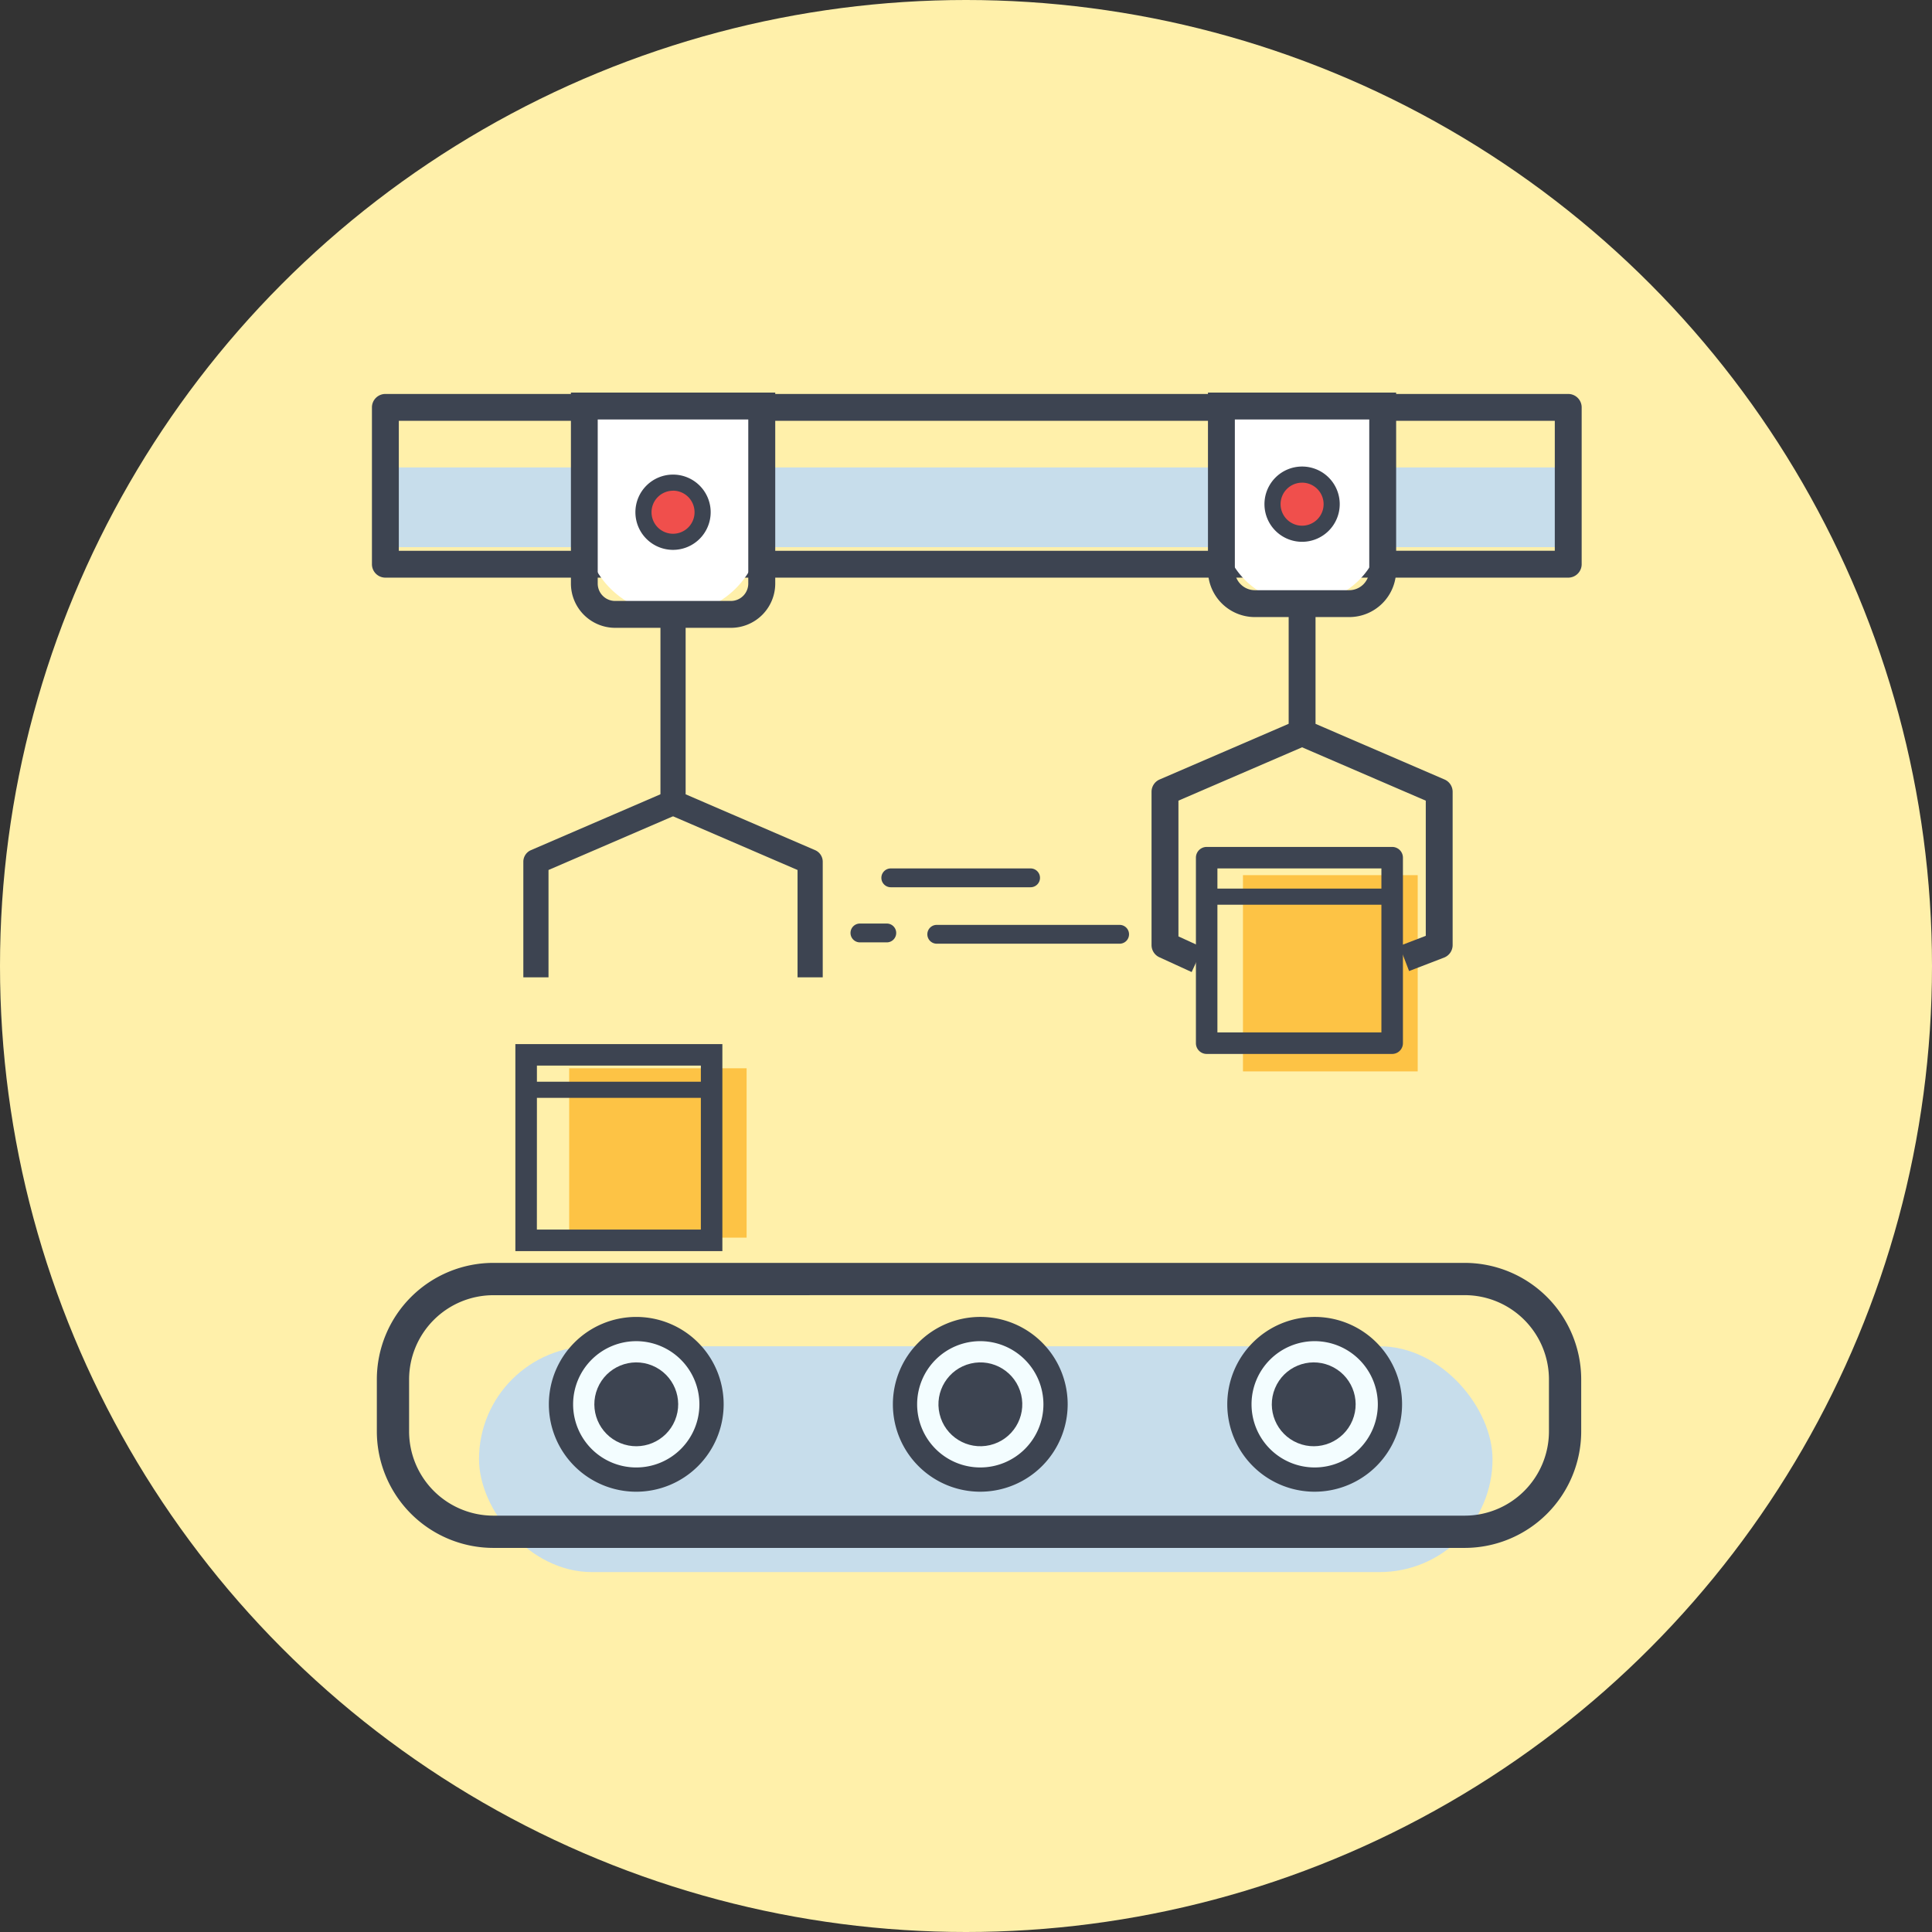 <svg xmlns="http://www.w3.org/2000/svg" width="187" height="187" viewBox="0 0 187 187">
  <rect x="0" y="0" width="187" height="187" fill="#333333" stroke="none"/>
  <g id="Grupo_18687" data-name="Grupo 18687" transform="translate(-422 -5367)">
    <circle id="Elipse_1460" data-name="Elipse 1460" cx="93.5" cy="93.5" r="93.5" transform="translate(422 5367)" fill="#fff0aa"/>
    <g id="Grupo_18683" data-name="Grupo 18683" transform="translate(-2758.64 4012.52)">
      <rect id="Rectángulo_3264" data-name="Rectángulo 3264" width="98.098" height="21.857" rx="10.929" transform="translate(3227.005 1484.787)" fill="#c7ddeb"/>
      <g id="Grupo_18666" data-name="Grupo 18666" transform="translate(3265.219 1480.102)">
        <circle id="Elipse_1461" data-name="Elipse 1461" cx="7.286" cy="7.286" r="7.286" transform="translate(0 10.304) rotate(-45)" fill="#f3fdff"/>
        <path id="Trazado_44997" data-name="Trazado 44997" d="M3443.422,1796.772a8.459,8.459,0,1,1,8.459-8.459A8.469,8.469,0,0,1,3443.422,1796.772Zm0-14.572a6.112,6.112,0,1,0,6.112,6.112A6.12,6.12,0,0,0,3443.422,1782.2Z" transform="translate(-3433.119 -1778.01)" fill="#3d4451"/>
      </g>
      <g id="Grupo_18667" data-name="Grupo 18667" transform="translate(3233.459 1481.641)">
        <circle id="Elipse_1462" data-name="Elipse 1462" cx="7.286" cy="7.286" r="7.286" transform="translate(0 3.348) rotate(-13.283)" fill="#f3fdff"/>
        <path id="Trazado_44998" data-name="Trazado 44998" d="M3299.247,1796.772a8.459,8.459,0,1,1,8.459-8.459A8.468,8.468,0,0,1,3299.247,1796.772Zm0-14.572a6.112,6.112,0,1,0,6.112,6.112A6.12,6.12,0,0,0,3299.247,1782.2Z" transform="translate(-3290.482 -1779.548)" fill="#3d4451"/>
      </g>
      <g id="Grupo_18668" data-name="Grupo 18668" transform="translate(3297.585 1480.102)">
        <circle id="Elipse_1463" data-name="Elipse 1463" cx="7.286" cy="7.286" r="7.286" transform="translate(0 10.304) rotate(-45)" fill="#f3fdff"/>
        <path id="Trazado_44999" data-name="Trazado 44999" d="M3583.563,1796.772a8.459,8.459,0,1,1,8.459-8.459A8.468,8.468,0,0,1,3583.563,1796.772Zm0-14.572a6.112,6.112,0,1,0,6.113,6.112A6.12,6.12,0,0,0,3583.563,1782.2Z" transform="translate(-3573.26 -1778.01)" fill="#3d4451"/>
      </g>
      <g id="Grupo_18670" data-name="Grupo 18670" transform="translate(3296.393 1436.455)">
        <g id="Grupo_18669" data-name="Grupo 18669" transform="translate(0 0)">
          <rect id="Rectángulo_3265" data-name="Rectángulo 3265" width="16.913" height="18.995" transform="translate(4.554 2.732)" fill="#fdc345"/>
          <path id="Trazado_45000" data-name="Trazado 45000" d="M3580.953,1602.92H3563a1.041,1.041,0,0,1-1.041-1.041v-17.954a1.041,1.041,0,0,1,1.041-1.041h17.955a1.041,1.041,0,0,1,1.041,1.041v17.954A1.041,1.041,0,0,1,3580.953,1602.92Zm-16.914-2.082h15.873v-15.873H3564.04Z" transform="translate(-3561.958 -1582.884)" fill="#3d4451"/>
        </g>
        <rect id="Rectángulo_3266" data-name="Rectángulo 3266" width="17.954" height="1.561" transform="translate(1.431 4.033)" fill="#3d4451"/>
      </g>
      <rect id="Rectángulo_3267" data-name="Rectángulo 3267" width="113.71" height="7.719" transform="translate(3218.722 1399.722)" fill="#c7ddeb"/>
      <path id="Trazado_45001" data-name="Trazado 45001" d="M3332.432,1410.824H3217.94a1.3,1.3,0,0,1-1.3-1.3v-15.178a1.3,1.3,0,0,1,1.3-1.3h114.491a1.3,1.3,0,0,1,1.3,1.3v15.178A1.3,1.3,0,0,1,3332.432,1410.824Zm-113.19-2.6H3331.13v-12.577H3219.242Z" transform="translate(0 -0.434)" fill="#3d4451"/>
      <g id="Grupo_18675" data-name="Grupo 18675" transform="translate(3231.294 1392.48)">
        <g id="Grupo_18672" data-name="Grupo 18672" transform="translate(4.602)">
          <g id="Grupo_18671" data-name="Grupo 18671">
            <path id="Rectángulo_3268" data-name="Rectángulo 3268" d="M0,0H17.174a0,0,0,0,1,0,0V11.579a8.587,8.587,0,0,1-8.587,8.587h0A8.587,8.587,0,0,1,0,11.579V0A0,0,0,0,1,0,0Z" transform="translate(1.301 1.301)" fill="#fff"/>
            <path id="Trazado_45002" data-name="Trazado 45002" d="M3315.5,1415.248H3304.3a4.289,4.289,0,0,1-4.284-4.284V1392.48h19.776v18.484A4.289,4.289,0,0,1,3315.5,1415.248Zm-12.89-20.166v15.883a1.684,1.684,0,0,0,1.682,1.682H3315.5a1.684,1.684,0,0,0,1.682-1.682v-15.883Z" transform="translate(-3300.012 -1392.48)" fill="#3d4451"/>
          </g>
        </g>
        <g id="Grupo_18673" data-name="Grupo 18673" transform="translate(0 21.467)">
          <path id="Trazado_45003" data-name="Trazado 45003" d="M3282.525,1577.481h-2.437v-11.189a1.219,1.219,0,0,1,.736-1.119l13.271-5.725.965,2.238-12.535,5.407Z" transform="translate(-3280.088 -1542.353)" fill="#3d4451"/>
          <path id="Trazado_45004" data-name="Trazado 45004" d="M3353.256,1520.557h-2.438V1510.17l-12.534-5.407a1.218,1.218,0,0,1-.736-1.119v-18.214h2.438v17.413l12.534,5.407a1.219,1.219,0,0,1,.736,1.119Z" transform="translate(-3324.277 -1485.429)" fill="#3d4451"/>
        </g>
        <g id="Grupo_18674" data-name="Grupo 18674" transform="translate(10.847 7.936)">
          <circle id="Elipse_1464" data-name="Elipse 1464" cx="2.862" cy="2.862" r="2.862" transform="translate(0.2 5.771) rotate(-76.717)" fill="#f04f4c"/>
          <path id="Trazado_45005" data-name="Trazado 45005" d="M3330.695,1434.129a3.643,3.643,0,1,1,3.643-3.643A3.647,3.647,0,0,1,3330.695,1434.129Zm0-5.724a2.082,2.082,0,1,0,2.082,2.082A2.084,2.084,0,0,0,3330.695,1428.4Z" transform="translate(-3327.052 -1426.843)" fill="#3d4451"/>
        </g>
      </g>
      <g id="Grupo_18680" data-name="Grupo 18680" transform="translate(3292.1 1392.48)">
        <g id="Grupo_18678" data-name="Grupo 18678" transform="translate(5.464)">
          <g id="Grupo_18676" data-name="Grupo 18676">
            <path id="Rectángulo_3269" data-name="Rectángulo 3269" d="M0,0H15.612a0,0,0,0,1,0,0V11.319a7.806,7.806,0,0,1-7.806,7.806h0A7.806,7.806,0,0,1,0,11.319V0A0,0,0,0,1,0,0Z" transform="translate(1.301 1.301)" fill="#fff"/>
            <path id="Trazado_45006" data-name="Trazado 45006" d="M3580.7,1414.207h-9.136a4.544,4.544,0,0,1-4.539-4.539V1392.48h18.214v17.188A4.544,4.544,0,0,1,3580.7,1414.207Zm-11.073-19.125v14.586a1.94,1.94,0,0,0,1.937,1.937h9.136a1.94,1.94,0,0,0,1.937-1.937v-14.586Z" transform="translate(-3567.029 -1392.48)" fill="#3d4451"/>
          </g>
          <g id="Grupo_18677" data-name="Grupo 18677" transform="translate(5.367 7.059)">
            <circle id="Elipse_1465" data-name="Elipse 1465" cx="2.862" cy="2.862" r="2.862" transform="translate(0 2.191) rotate(-22.5)" fill="#f04f4c"/>
            <path id="Trazado_45007" data-name="Trazado 45007" d="M3594.331,1430.749a3.643,3.643,0,1,1,3.643-3.643A3.647,3.647,0,0,1,3594.331,1430.749Zm0-5.724a2.082,2.082,0,1,0,2.082,2.082A2.084,2.084,0,0,0,3594.331,1425.024Z" transform="translate(-3590.591 -1423.366)" fill="#3d4451"/>
          </g>
        </g>
        <g id="Grupo_18679" data-name="Grupo 18679" transform="translate(0 20.296)">
          <path id="Trazado_45008" data-name="Trazado 45008" d="M3547.25,1554.193l-3.123-1.431a1.3,1.3,0,0,1-.759-1.183v-14.832a1.3,1.3,0,0,1,.786-1.195l13.271-5.725,1.031,2.389-12.485,5.386v13.141l2.364,1.083Z" transform="translate(-3543.369 -1518.403)" fill="#3d4451"/>
          <path id="Trazado_45009" data-name="Trazado 45009" d="M3612.484,1516.05l-.934-2.428,2.549-.98v-13.082l-12.485-5.386a1.3,1.3,0,0,1-.786-1.195v-12.62h2.6v11.764l12.485,5.386a1.3,1.3,0,0,1,.786,1.195v14.832a1.3,1.3,0,0,1-.834,1.214Z" transform="translate(-3587.557 -1480.358)" fill="#3d4451"/>
        </g>
      </g>
      <g id="Grupo_18682" data-name="Grupo 18682" transform="translate(3230.527 1455.538)">
        <g id="Grupo_18681" data-name="Grupo 18681" transform="translate(0 0)">
          <rect id="Rectángulo_3270" data-name="Rectángulo 3270" width="17.174" height="16.393" transform="translate(5.204 2.342)" fill="#fdc345"/>
          <path id="Trazado_45010" data-name="Trazado 45010" d="M3296.8,1685.546h-20.036V1665.51H3296.8Zm-17.954-2.082h15.872v-15.873H3278.85Z" transform="translate(-3276.768 -1665.51)" fill="#3d4451"/>
        </g>
        <rect id="Rectángulo_3271" data-name="Rectángulo 3271" width="17.954" height="1.561" transform="translate(1.041 3.643)" fill="#3d4451"/>
      </g>
      <path id="Trazado_45011" data-name="Trazado 45011" d="M3444.583,1593.719h-13.531a.911.911,0,0,1,0-1.822h13.531a.911.911,0,0,1,0,1.822Z" transform="translate(-164.192 -153.361)" fill="#3d4451"/>
      <path id="Trazado_45012" data-name="Trazado 45012" d="M3467.9,1617.378H3450.2a.911.911,0,0,1,0-1.821H3467.9a.911.911,0,1,1,0,1.821Z" transform="translate(-178.921 -171.556)" fill="#3d4451"/>
      <path id="Trazado_45013" data-name="Trazado 45013" d="M3420.7,1616.815h-2.6a.911.911,0,0,1,0-1.822h2.6a.911.911,0,0,1,0,1.822Z" transform="translate(-154.227 -171.122)" fill="#3d4451"/>
      <path id="Trazado_45014" data-name="Trazado 45014" d="M3324,1784.811h-94.021a11.288,11.288,0,0,1-11.275-11.276V1768.5a11.288,11.288,0,0,1,11.275-11.276H3324a11.288,11.288,0,0,1,11.275,11.276v5.031A11.288,11.288,0,0,1,3324,1784.811Zm-94.021-24.459a8.162,8.162,0,0,0-8.153,8.153v5.031a8.162,8.162,0,0,0,8.153,8.153H3324a8.162,8.162,0,0,0,8.153-8.153V1768.5a8.162,8.162,0,0,0-8.153-8.153Z" transform="translate(-1.589 -280.508)" fill="#3d4451"/>
      <circle id="Elipse_1466" data-name="Elipse 1466" cx="4.057" cy="4.057" r="4.057" transform="translate(3236.924 1492.601) rotate(-67.5)" fill="#3d4451"/>
      <circle id="Elipse_1467" data-name="Elipse 1467" cx="4.057" cy="4.057" r="4.057" transform="translate(3270.65 1487.389) rotate(-13.283)" fill="#3d4451"/>
      <circle id="Elipse_1468" data-name="Elipse 1468" cx="4.057" cy="4.057" r="4.057" transform="translate(3302.496 1492.601) rotate(-67.5)" fill="#3d4451"/>
    </g>
  </g>
</svg>
